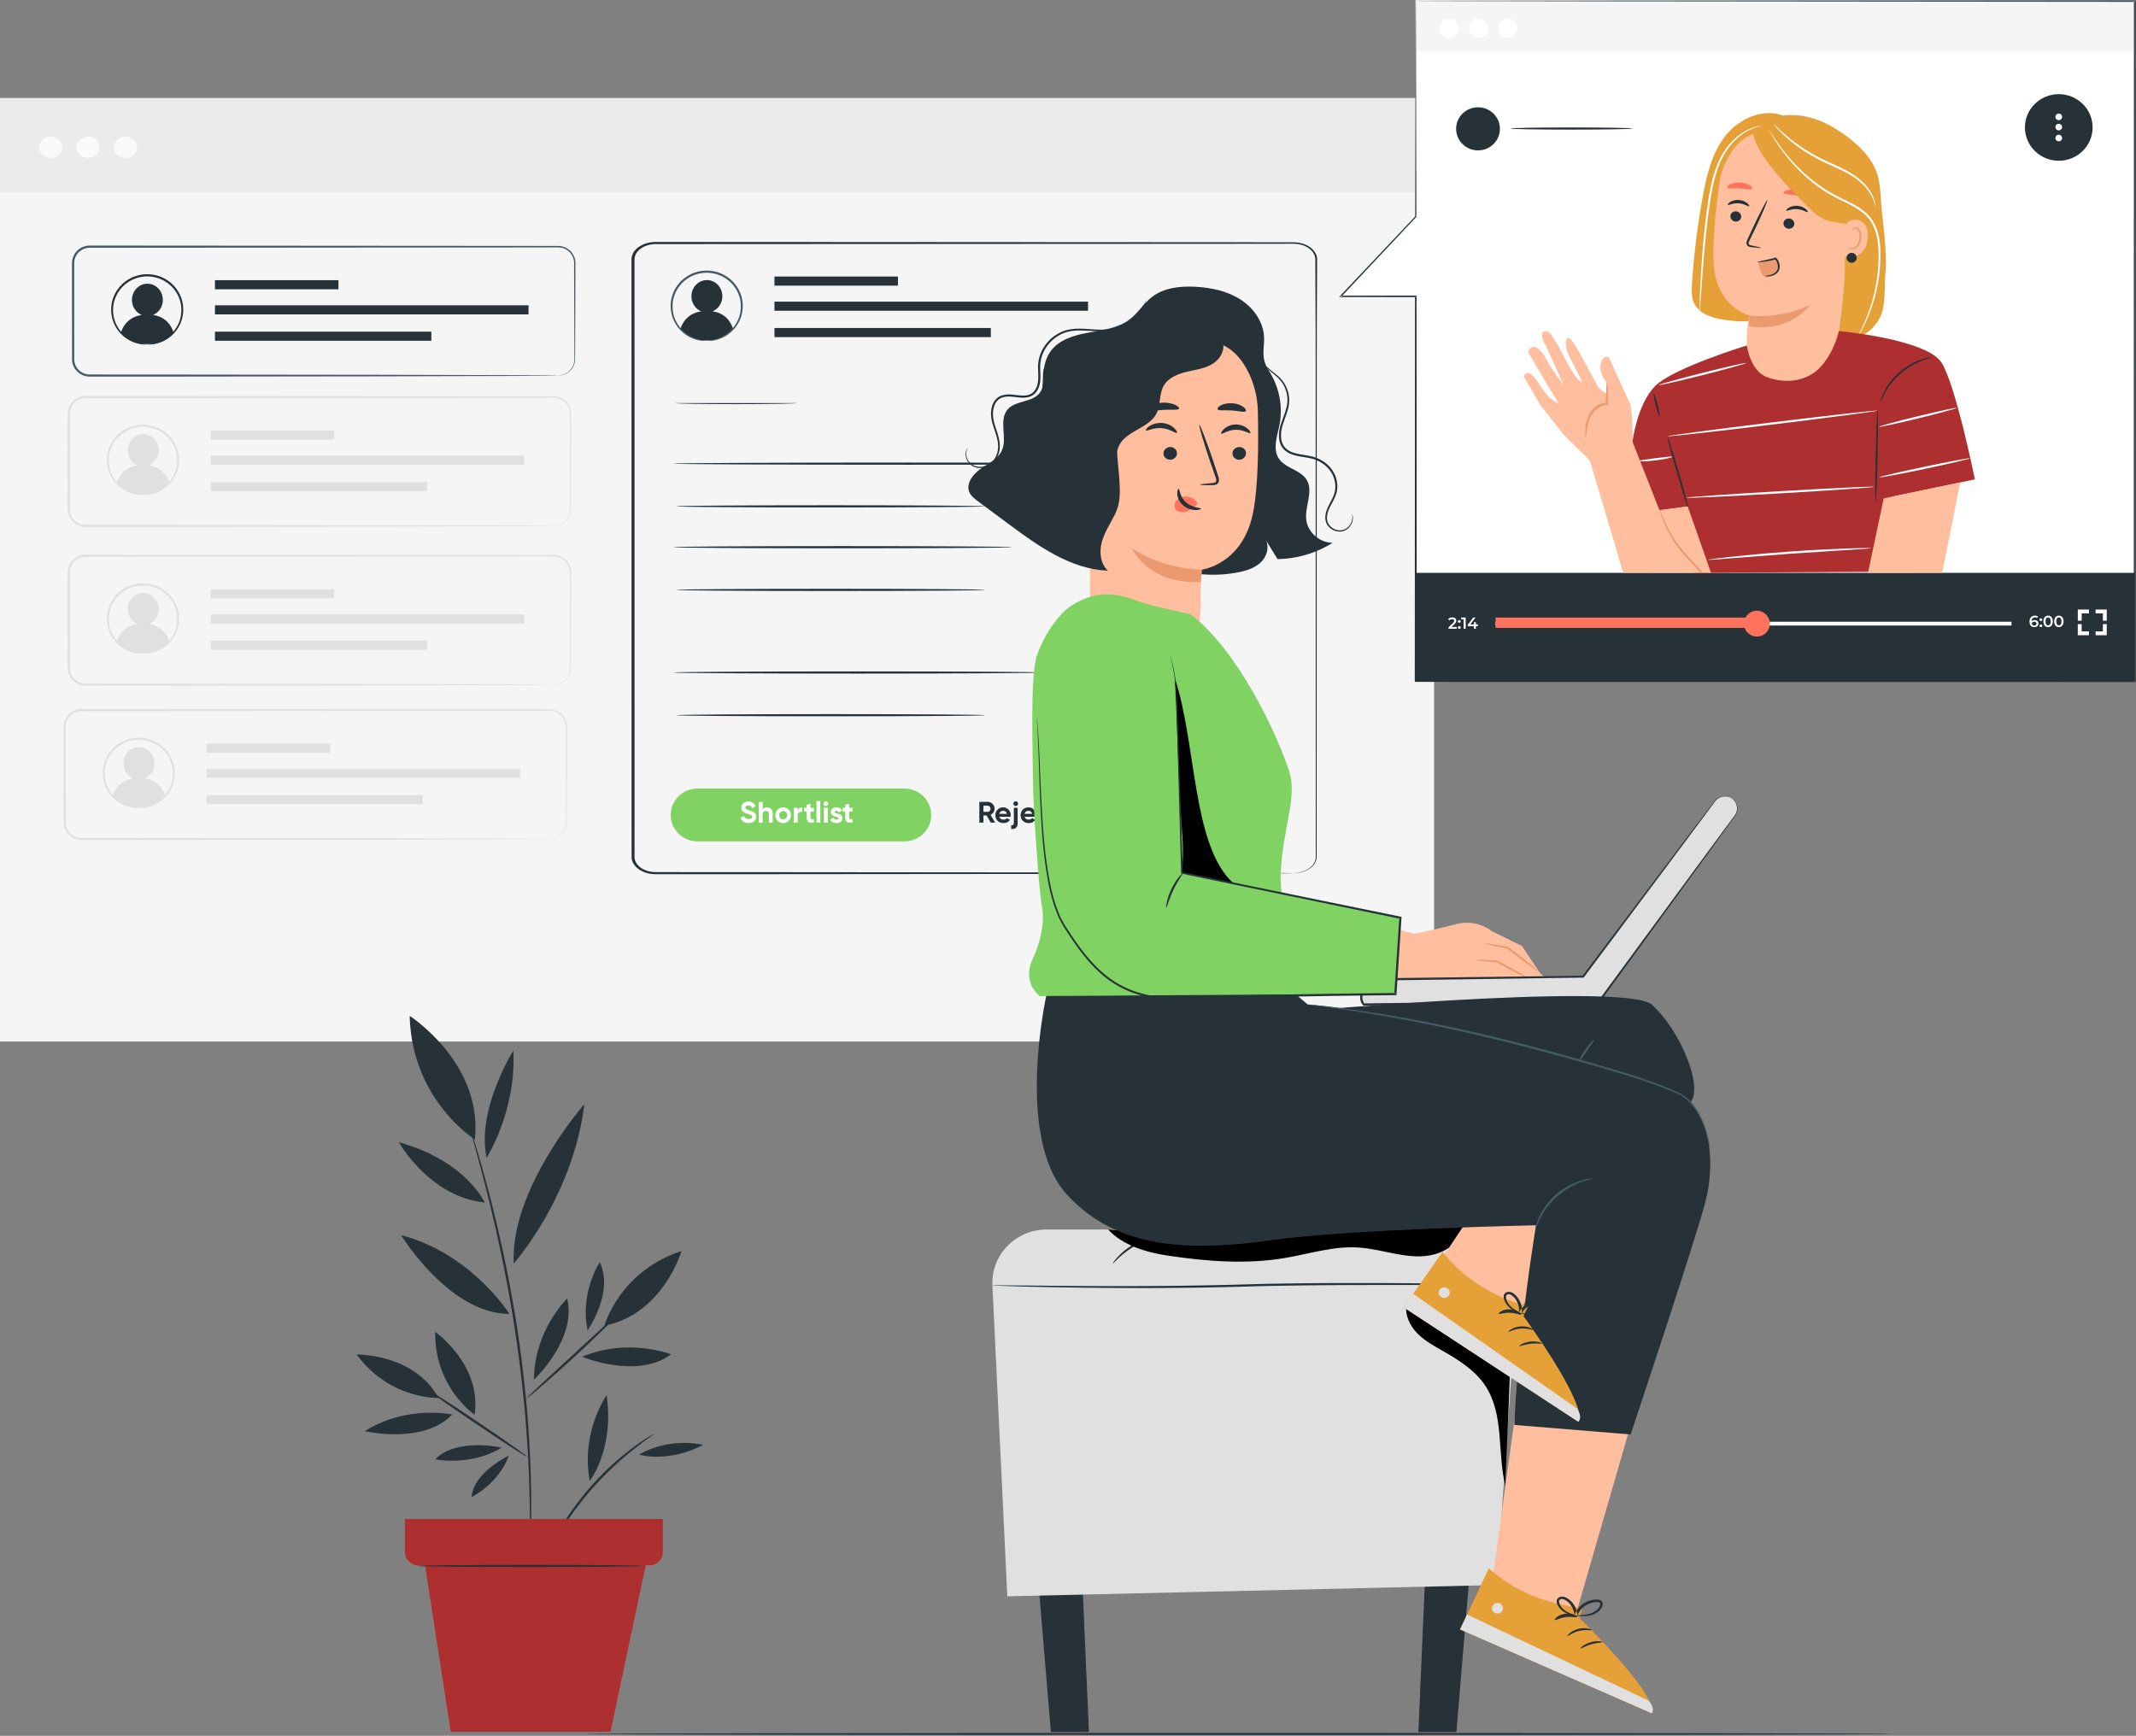 <svg width="566" height="460" viewBox="0 0 566 460" xmlns="http://www.w3.org/2000/svg" xmlns:xlink="http://www.w3.org/1999/xlink">
    <rect x="0" y="0" width="566" height="460" fill="#808080" stroke="none"/>
    <defs>
        <path id="a" d="M0 459h566V0H0z"/>
        <path id="c" d="M0 459h566V0H0z"/>
        <path id="e" d="M0 459h566V0H0z"/>
    </defs>
    <g fill="none" fill-rule="evenodd">
        <path fill="#F5F5F5" d="M0 276h380V26H0z"/>
        <path fill="#EBEBEB" d="M0 51h380V26H0z"/>
        <g>
            <path d="M16.482 39.041c0 1.553-1.377 2.813-3.075 2.813-1.699 0-3.076-1.26-3.076-2.813 0-1.553 1.377-2.813 3.076-2.813 1.698 0 3.075 1.26 3.075 2.813M26.407 39.041c0 1.553-1.377 2.813-3.075 2.813-1.699 0-3.076-1.26-3.076-2.813 0-1.553 1.377-2.813 3.076-2.813 1.698 0 3.075 1.26 3.075 2.813M36.332 39.041c0 1.553-1.377 2.813-3.075 2.813-1.698 0-3.076-1.26-3.076-2.813 0-1.553 1.378-2.813 3.076-2.813 1.698 0 3.075 1.26 3.075 2.813" fill="#FAFAFA"/>
            <path d="M38.33 206.283c1.515-.625 2.591-2.161 2.6-3.971.01-2.372-1.814-4.303-4.075-4.313-2.258-.01-4.098 1.904-4.109 4.275-.007 1.827 1.077 3.382 2.607 4.009-3.443.51-4.912 2.754-5.54 4.683a9.32 9.32 0 0 0 5.676 3.011l2.522.011a9.316 9.316 0 0 0 5.765-3.034c-.618-1.937-2.06-4.168-5.446-4.671" fill="#E0E0E0"/>
            <path d="M36.788 214.077c-.004-.07.83-.027 2.245-.396a9.288 9.288 0 0 0 4.987-3.345c.766-1.018 1.414-2.298 1.671-3.77.247-1.463.195-3.11-.416-4.674a8.32 8.32 0 0 0-1.235-2.245 8.432 8.432 0 0 0-1.92-1.873c-1.478-1.09-3.375-1.703-5.33-1.722-1.956.018-3.854.63-5.332 1.721a8.46 8.46 0 0 0-1.921 1.874 8.32 8.32 0 0 0-1.235 2.245c-.611 1.564-.664 3.213-.417 4.675.258 1.472.906 2.752 1.671 3.77a9.292 9.292 0 0 0 4.988 3.344c1.415.369 2.249.327 2.244.395 0 .02-.204.03-.596.03-.392.006-.974-.044-1.703-.207-1.438-.306-3.58-1.198-5.262-3.315-.822-1.048-1.526-2.382-1.819-3.93-.283-1.536-.246-3.277.386-4.943a8.75 8.75 0 0 1 1.294-2.391 8.924 8.924 0 0 1 2.03-2.002c1.567-1.164 3.59-1.825 5.671-1.842 2.082.017 4.104.678 5.67 1.843a8.92 8.92 0 0 1 2.03 2 8.75 8.75 0 0 1 1.293 2.392c.633 1.666.67 3.406.386 4.943-.292 1.548-.997 2.88-1.818 3.93-1.682 2.117-3.824 3.009-5.262 3.315-.729.163-1.312.213-1.703.206-.392 0-.597-.009-.597-.028" fill="#E0E0E0"/>
            <path d="M145.655 222.334c0-.024.29-.001.835-.11a4.423 4.423 0 0 0 2.146-1.112c.789-.713 1.467-1.97 1.356-3.544l-.027-5.42-.05-14.864-.011-4.494a4.199 4.199 0 0 0-2.105-3.853c-1.387-.864-3.197-.486-4.945-.567l-5.425.01-115.847.085c-1.326-.005-2.622.652-3.377 1.717a3.956 3.956 0 0 0-.717 1.779c-.08.619-.031 1.346-.045 2.022v8.188c0 5.416.003 10.752.005 15.995.042 1.232.699 2.408 1.708 3.115.498.36 1.08.603 1.686.705.592.104 1.26.057 1.914.069 2.618 0 5.21.002 7.777.003l15.055.01 52.08.062 35.113.092 9.546.053 2.482.029c.56.01.846.03.846.03s-.286.02-.846.03l-2.482.028-9.546.053c-8.308.023-20.298.054-35.112.092-14.83.018-32.482.04-52.081.062a499787.324 499787.324 0 0 1-22.832.014c-.65-.014-1.305.043-2.013-.076a4.605 4.605 0 0 1-1.921-.801c-1.149-.803-1.898-2.142-1.948-3.545l-.014-16.02c-.002-2.71-.002-5.44-.002-8.188.016-.696-.04-1.351.051-2.102a4.508 4.508 0 0 1 .82-2.032c.858-1.215 2.342-1.967 3.853-1.96 45.23.031 86.182.061 115.847.083l5.425.01 2.61.006a4.734 4.734 0 0 1 2.524.633c1.52.86 2.374 2.58 2.267 4.169l-.013 4.494-.049 14.863-.027 5.421c.098 1.605-.627 2.918-1.45 3.629-.822.74-1.669.992-2.214 1.085-.557.09-.847.052-.847.052" fill="#E0E0E0"/>
            <mask id="b" fill="#fff">
                <use xlink:href="#a"/>
            </mask>
            <path fill="#E0E0E0" mask="url(#b)" d="M54.74 199.47h32.724v-2.413H54.741zM54.742 213.116h57.334v-2.414H54.742zM54.742 206.127h83.088v-2.414H54.742zM39.427 165.388c1.514-.625 2.59-2.16 2.6-3.97.009-2.373-1.815-4.303-4.075-4.313-2.258-.01-4.1 1.904-4.11 4.275-.007 1.826 1.078 3.382 2.609 4.008-3.444.51-4.914 2.754-5.542 4.684a9.32 9.32 0 0 0 5.677 3.01l2.521.012a9.316 9.316 0 0 0 5.765-3.035c-.618-1.937-2.06-4.167-5.445-4.67"/>
            <path d="M37.885 173.182c-.005-.069.829-.027 2.244-.395a9.288 9.288 0 0 0 4.988-3.345c.765-1.019 1.413-2.298 1.67-3.77.247-1.463.195-3.11-.416-4.674a8.32 8.32 0 0 0-1.235-2.245 8.432 8.432 0 0 0-1.92-1.873c-1.478-1.09-3.375-1.704-5.33-1.723-1.956.018-3.854.631-5.332 1.722a8.46 8.46 0 0 0-1.92 1.874 8.32 8.32 0 0 0-1.236 2.245c-.61 1.564-.664 3.212-.416 4.674.257 1.473.906 2.752 1.67 3.77a9.292 9.292 0 0 0 4.988 3.345c1.416.368 2.25.326 2.245.395 0 .02-.205.029-.597.029-.391.006-.974-.043-1.703-.206-1.438-.307-3.58-1.199-5.262-3.315-.821-1.049-1.526-2.383-1.818-3.93-.284-1.537-.247-3.278.386-4.944a8.75 8.75 0 0 1 1.294-2.39 8.924 8.924 0 0 1 2.03-2.002c1.566-1.165 3.59-1.826 5.67-1.842 2.082.016 4.104.677 5.67 1.843a8.92 8.92 0 0 1 2.03 2 8.75 8.75 0 0 1 1.294 2.391c.632 1.666.67 3.406.386 4.944-.293 1.547-.997 2.88-1.818 3.93-1.682 2.116-3.825 3.008-5.263 3.315-.729.163-1.311.212-1.703.206-.391 0-.596-.009-.596-.029" fill="#E0E0E0" mask="url(#b)"/>
            <path d="M146.752 181.44c-.001-.024.29-.002.835-.11a4.423 4.423 0 0 0 2.145-1.113c.79-.713 1.467-1.97 1.356-3.543l-.026-5.421-.05-14.863-.012-4.494a4.199 4.199 0 0 0-2.105-3.854c-1.387-.863-3.196-.486-4.945-.567l-5.425.01-115.847.086c-1.325-.006-2.621.652-3.376 1.717a3.961 3.961 0 0 0-.717 1.778c-.08.62-.032 1.346-.045 2.023l-.001 8.188.005 15.995c.042 1.232.7 2.407 1.708 3.114.499.36 1.08.604 1.687.706.592.104 1.259.056 1.914.068l7.776.004 15.055.01 52.081.062 35.112.091c4.133.024 7.346.041 9.547.055l2.482.027c.56.01.846.03.846.03s-.287.02-.846.03l-2.482.029-9.547.053-35.112.092-52.08.062a499787.324 499787.324 0 0 1-22.832.013c-.65-.013-1.305.043-2.013-.075a4.605 4.605 0 0 1-1.922-.802c-1.149-.802-1.898-2.142-1.947-3.544l-.015-16.02-.001-8.188c.016-.696-.04-1.352.05-2.102a4.508 4.508 0 0 1 .82-2.033c.858-1.214 2.342-1.967 3.853-1.96l115.847.084 5.425.01c.881.002 1.752.003 2.61.006a4.734 4.734 0 0 1 2.524.633c1.52.859 2.374 2.58 2.267 4.169-.004 1.546-.007 3.045-.012 4.494l-.05 14.863-.026 5.42c.097 1.606-.627 2.92-1.45 3.63-.822.739-1.67.991-2.215 1.084-.557.091-.846.052-.846.052" fill="#E0E0E0" mask="url(#b)"/>
            <path fill="#E0E0E0" mask="url(#b)" d="M55.838 158.576H88.56v-2.414H55.838zM55.838 172.222h57.334v-2.414H55.838zM55.838 165.233h83.088v-2.415H55.838zM39.427 123.324c1.514-.626 2.59-2.161 2.6-3.971.009-2.372-1.815-4.303-4.075-4.313-2.258-.01-4.1 1.904-4.11 4.275-.007 1.827 1.078 3.382 2.609 4.009-3.444.51-4.914 2.754-5.542 4.683a9.32 9.32 0 0 0 5.677 3.011l2.521.011a9.316 9.316 0 0 0 5.765-3.034c-.618-1.937-2.06-4.168-5.445-4.671"/>
            <path d="M37.885 131.118c-.005-.07.829-.027 2.244-.396a9.288 9.288 0 0 0 4.988-3.345c.765-1.018 1.413-2.298 1.67-3.77.247-1.462.195-3.11-.416-4.674a8.32 8.32 0 0 0-1.235-2.245 8.432 8.432 0 0 0-1.92-1.873c-1.478-1.09-3.375-1.703-5.33-1.722-1.956.018-3.854.63-5.332 1.721a8.46 8.46 0 0 0-1.92 1.874 8.32 8.32 0 0 0-1.236 2.245c-.61 1.564-.664 3.213-.416 4.675.257 1.472.906 2.752 1.67 3.77a9.292 9.292 0 0 0 4.988 3.344c1.416.369 2.25.327 2.245.396 0 .02-.205.028-.597.028-.391.007-.974-.043-1.703-.206-1.438-.306-3.58-1.198-5.262-3.315-.821-1.048-1.526-2.382-1.818-3.93-.284-1.536-.247-3.277.386-4.943a8.75 8.75 0 0 1 1.294-2.391 8.924 8.924 0 0 1 2.03-2.002c1.566-1.164 3.59-1.825 5.67-1.842 2.082.017 4.104.678 5.67 1.843a8.92 8.92 0 0 1 2.03 2 8.75 8.75 0 0 1 1.294 2.392c.632 1.666.67 3.406.386 4.943-.293 1.548-.997 2.88-1.818 3.93-1.682 2.117-3.825 3.009-5.263 3.315-.729.163-1.311.213-1.703.206-.391 0-.596-.009-.596-.028" fill="#E0E0E0" mask="url(#b)"/>
            <path d="M146.752 139.375c-.001-.024.29-.001.835-.11a4.428 4.428 0 0 0 2.145-1.111c.79-.714 1.467-1.97 1.356-3.545l-.026-5.42-.05-14.864-.012-4.494a4.199 4.199 0 0 0-2.105-3.853c-1.387-.864-3.196-.486-4.945-.567l-5.425.01-115.847.085c-1.325-.005-2.621.652-3.376 1.717a3.961 3.961 0 0 0-.717 1.779c-.08.619-.032 1.346-.045 2.022l-.001 8.189.005 15.994c.042 1.232.7 2.408 1.708 3.115.499.36 1.08.603 1.687.705.592.104 1.259.057 1.914.069 2.618 0 5.21.002 7.776.003l15.055.01 52.081.062 35.112.092c4.133.023 7.346.04 9.547.054l2.482.028c.56.01.846.03.846.03s-.287.02-.846.03l-2.482.028-9.547.054-35.112.091c-14.83.018-32.481.04-52.08.062a496551.924 496551.924 0 0 1-22.832.014c-.65-.014-1.305.043-2.013-.076a4.605 4.605 0 0 1-1.922-.801c-1.149-.803-1.898-2.142-1.947-3.545l-.015-16.02-.001-8.188c.016-.696-.04-1.351.05-2.102a4.508 4.508 0 0 1 .82-2.032c.858-1.214 2.342-1.967 3.853-1.96 45.231.033 86.183.061 115.847.084l5.425.01 2.61.005a4.734 4.734 0 0 1 2.524.633c1.52.86 2.374 2.58 2.267 4.17-.004 1.545-.007 3.044-.012 4.493l-.05 14.863-.026 5.421c.097 1.605-.627 2.92-1.45 3.629-.822.74-1.67.992-2.215 1.085-.557.09-.846.052-.846.052" fill="#E0E0E0" mask="url(#b)"/>
            <path fill="#E0E0E0" mask="url(#b)" d="M55.838 116.512H88.56v-2.414H55.838zM55.838 130.158h57.334v-2.415H55.838zM55.838 123.168h83.088v-2.414H55.838z"/>
            <path d="M40.552 83.473c1.514-.625 2.59-2.16 2.6-3.97.009-2.373-1.815-4.303-4.075-4.313-2.258-.01-4.099 1.904-4.11 4.275-.007 1.826 1.078 3.381 2.609 4.008-3.444.51-4.913 2.754-5.542 4.684a9.32 9.32 0 0 0 5.677 3.01l2.521.012a9.316 9.316 0 0 0 5.765-3.035c-.617-1.937-2.06-4.167-5.445-4.671" fill="#263238" mask="url(#b)"/>
            <path d="M39.01 91.267c-.005-.069.829-.027 2.244-.395a9.288 9.288 0 0 0 4.988-3.345c.765-1.019 1.413-2.298 1.67-3.77.247-1.463.195-3.11-.416-4.674a8.32 8.32 0 0 0-1.235-2.245 8.432 8.432 0 0 0-1.92-1.873c-1.478-1.09-3.375-1.704-5.33-1.723-1.955.018-3.854.631-5.332 1.722a8.46 8.46 0 0 0-1.92 1.874 8.32 8.32 0 0 0-1.236 2.245c-.61 1.564-.664 3.212-.416 4.674.258 1.473.906 2.752 1.67 3.77a9.292 9.292 0 0 0 4.988 3.345c1.416.368 2.25.326 2.245.395 0 .02-.205.029-.596.029-.392.006-.975-.043-1.704-.206-1.438-.307-3.58-1.199-5.262-3.315-.821-1.049-1.526-2.383-1.818-3.93-.284-1.537-.247-3.278.386-4.944a8.75 8.75 0 0 1 1.294-2.39 8.924 8.924 0 0 1 2.03-2.002c1.567-1.165 3.59-1.826 5.671-1.842 2.081.016 4.103.677 5.67 1.843a8.92 8.92 0 0 1 2.029 2 8.75 8.75 0 0 1 1.294 2.391c.632 1.666.67 3.406.386 4.944-.293 1.547-.997 2.88-1.818 3.93-1.682 2.116-3.825 3.008-5.262 3.315-.73.163-1.312.212-1.704.206-.391 0-.596-.01-.596-.029" fill="#263238" mask="url(#b)"/>
            <path d="M147.877 99.524c-.001-.023.29-.001.835-.11a4.428 4.428 0 0 0 2.145-1.11c.79-.715 1.468-1.971 1.356-3.545l-.026-5.421-.05-14.863-.012-4.495a4.199 4.199 0 0 0-2.105-3.853c-1.387-.863-3.196-.486-4.944-.567l-5.426.01-115.847.086c-1.325-.006-2.621.652-3.376 1.716a3.961 3.961 0 0 0-.717 1.78c-.08.618-.031 1.345-.045 2.022l-.001 8.188c.001 5.415.003 10.752.006 15.994.041 1.232.698 2.408 1.707 3.115.499.36 1.08.604 1.687.706.592.104 1.259.056 1.914.068l7.776.004 15.055.01 52.081.061c14.815.04 26.805.07 35.113.092 4.132.024 7.345.041 9.546.055l2.482.027c.56.01.846.03.846.03s-.287.02-.846.03l-2.482.029-9.546.053-35.113.092-52.08.062a499807.39 499807.39 0 0 1-22.832.013c-.65-.013-1.305.043-2.013-.075a4.605 4.605 0 0 1-1.922-.802c-1.148-.802-1.898-2.142-1.947-3.544l-.015-16.02-.001-8.188c.016-.696-.04-1.352.05-2.102a4.508 4.508 0 0 1 .82-2.033c.858-1.214 2.342-1.967 3.853-1.96l115.847.084 5.426.01 2.61.005a4.734 4.734 0 0 1 2.523.634c1.52.859 2.374 2.58 2.267 4.168-.004 1.547-.007 3.046-.012 4.495l-.05 14.863-.026 5.42c.097 1.606-.627 2.92-1.45 3.63-.822.739-1.67.991-2.215 1.084-.557.09-.846.052-.846.052" fill="#455A64" mask="url(#b)"/>
            <path fill="#263238" mask="url(#b)" d="M56.963 76.661h32.723v-2.414H56.963zM56.963 90.307h57.334v-2.414H56.963zM56.963 83.318h83.088v-2.415H56.963z"/>
        </g>
        <g fill="#263238" fill-rule="nonzero">
            <path d="m262.526 218-1.107-1.908h-.825V218h-1.084v-5.497h2.2c.507 0 .94.178 1.295.534.356.356.534.785.534 1.288 0 .34-.097.655-.29.946-.194.29-.45.51-.77.656l1.217 2.073h-1.17zm-1.932-4.484v1.625h1.115a.69.69 0 0 0 .526-.239.823.823 0 0 0 .22-.577.81.81 0 0 0-.22-.574.695.695 0 0 0-.526-.235h-1.115zM264.817 216.453c.136.492.505.738 1.107.738.388 0 .68-.13.88-.393l.816.472c-.387.56-.958.84-1.712.84-.649 0-1.17-.196-1.562-.589-.393-.393-.59-.887-.59-1.484 0-.592.194-1.085.582-1.48.387-.396.885-.593 1.492-.593.576 0 1.05.198 1.425.596.375.398.562.89.562 1.477 0 .13-.013.27-.04.416h-2.96zm-.016-.785h2.003c-.058-.267-.177-.466-.358-.597a1.024 1.024 0 0 0-.616-.197c-.272 0-.497.07-.675.209a.995.995 0 0 0-.354.585zM269.157 213.602a.605.605 0 0 1-.443-.184.609.609 0 0 1 0-.876.599.599 0 0 1 .443-.188.59.59 0 0 1 .436.188.609.609 0 0 1 0 .876.596.596 0 0 1-.436.184zm-.51 4.477v-4.006h1.013v4.006c0 .575-.14.996-.42 1.26-.28.264-.71.378-1.292.342v-.974c.24.015.418-.026.53-.126.113-.1.169-.267.169-.502zM271.511 216.453c.136.492.505.738 1.107.738.388 0 .68-.13.88-.393l.817.472c-.388.56-.958.84-1.712.84-.65 0-1.17-.196-1.563-.589-.393-.393-.59-.887-.59-1.484 0-.592.195-1.085.582-1.48.387-.396.885-.593 1.492-.593.576 0 1.051.198 1.425.596.375.398.562.89.562 1.477 0 .13-.013.27-.04.416h-2.96zm-.016-.785h2.003c-.058-.267-.177-.466-.357-.597a1.024 1.024 0 0 0-.617-.197c-.272 0-.497.07-.675.209a.995.995 0 0 0-.354.585zM277.092 218.11c-.591 0-1.085-.199-1.48-.597-.395-.398-.593-.89-.593-1.476 0-.587.198-1.079.593-1.477.395-.398.889-.596 1.48-.596.383 0 .73.091 1.045.274.314.184.552.43.714.739l-.871.51a.889.889 0 0 0-.358-.385 1.038 1.038 0 0 0-.538-.141c-.303 0-.554.1-.753.302-.2.202-.299.46-.299.774 0 .309.1.564.299.765.199.202.45.303.753.303.205 0 .387-.046.546-.138a.866.866 0 0 0 .358-.38l.88.502a2.013 2.013 0 0 1-1.775 1.02zM281.684 215.047h-.887v1.634c0 .136.034.235.102.298a.469.469 0 0 0 .298.106c.131.008.293.007.487-.004V218c-.696.079-1.187.013-1.472-.196-.286-.21-.428-.584-.428-1.123v-1.634h-.684v-.974h.684v-.793l1.013-.306v1.1h.887v.973z"/>
        </g>
        <g>
            <path d="M188.807 82.508c1.515-.626 2.591-2.16 2.6-3.97.01-2.373-1.815-4.304-4.075-4.314-2.258-.01-4.099 1.904-4.109 4.276-.008 1.826 1.077 3.381 2.608 4.008-3.444.51-4.913 2.754-5.542 4.683a9.32 9.32 0 0 0 5.677 3.011l2.522.011a9.316 9.316 0 0 0 5.765-3.034c-.618-1.937-2.06-4.167-5.446-4.671" fill="#263238"/>
            <path d="M187.265 90.302c-.004-.069.83-.027 2.245-.395a9.288 9.288 0 0 0 4.987-3.346c.765-1.018 1.413-2.298 1.671-3.77.246-1.462.195-3.11-.416-4.673a8.32 8.32 0 0 0-1.236-2.245 8.432 8.432 0 0 0-1.92-1.873c-1.477-1.09-3.374-1.704-5.33-1.723-1.955.018-3.853.631-5.332 1.722a8.46 8.46 0 0 0-1.92 1.874 8.32 8.32 0 0 0-1.235 2.245c-.611 1.564-.664 3.212-.417 4.674.258 1.472.906 2.752 1.671 3.77a9.292 9.292 0 0 0 4.988 3.345c1.415.368 2.249.326 2.244.395 0 .02-.205.029-.596.029-.392.006-.974-.044-1.704-.206-1.437-.307-3.58-1.2-5.262-3.316-.821-1.048-1.525-2.382-1.818-3.93-.283-1.536-.246-3.277.386-4.943a8.75 8.75 0 0 1 1.294-2.391 8.924 8.924 0 0 1 2.03-2.001c1.567-1.165 3.59-1.826 5.671-1.842 2.082.016 4.104.677 5.67 1.843a8.92 8.92 0 0 1 2.03 2 8.75 8.75 0 0 1 1.293 2.391c.633 1.666.67 3.406.386 4.944-.292 1.547-.997 2.88-1.818 3.93-1.682 2.116-3.824 3.008-5.262 3.315-.73.162-1.312.212-1.704.206-.391 0-.596-.01-.596-.03" fill="#455A64"/>
            <path d="M342.749 231.394c-.003-.023.395 0 1.137-.11.73-.11 1.85-.378 2.922-1.112 1.074-.713 1.998-1.97 1.846-3.543-.01-1.573-.022-136.22-.036-138.256l-.067-14.863a4590.24 4590.24 0 0 1-.016-4.495c.125-1.508-.96-3.06-2.868-3.853-1.889-.863-4.353-.486-6.734-.567l-7.388.01-157.775.085c-1.807-.005-3.571.652-4.599 1.717a3.454 3.454 0 0 0-.976 1.78c-.11.618-.043 1.345-.062 2.022l-.001 8.188c.002 5.415.004 143.587.007 148.83.057 1.232.951 2.407 2.327 3.115.679.36 1.47.603 2.297.705.805.104 1.713.056 2.607.068l10.59.004 20.503.01 70.932.062 47.819.091c5.629.024 10.004.041 13.002.055l3.38.027a34.1 34.1 0 0 1 1.153.03s-.39.02-1.153.03l-3.38.029-13.002.053-47.82.092-70.931.062a925113.607 925113.607 0 0 1-31.093.013c-.887-.013-1.778.043-2.743-.075a7.629 7.629 0 0 1-2.616-.802c-1.565-.802-2.586-2.141-2.653-3.544-.007-5.251-.014-143.431-.02-148.855-.002-2.711-.002-5.44-.002-8.188.022-.697-.055-1.352.069-2.102a3.955 3.955 0 0 1 1.116-2.033c1.17-1.214 3.19-1.967 5.249-1.96l157.775.084 7.388.01 3.555.005c1.194-.026 2.426.193 3.437.634 2.07.859 3.233 2.58 3.087 4.168l-.016 4.495c-.026 5.789-.05 10.778-.067 14.863-.014 2.037-.026 136.683-.037 138.256.132 1.605-.854 2.918-1.974 3.628-1.12.74-2.274.992-3.016 1.085-.758.091-1.153.052-1.153.052" fill="#263238"/>
            <mask id="d" fill="#fff">
                <use xlink:href="#c"/>
            </mask>
            <path fill="#263238" mask="url(#d)" d="M205.218 75.696h32.724v-2.414h-32.724zM205.218 89.342h57.334v-2.415h-57.334zM205.218 82.352h83.09v-2.414h-83.09zM211.234 106.811c0 .16-7.239.288-16.167.288-8.93 0-16.168-.129-16.168-.288"/>
            <path d="M239.652 222.965h-54.826c-3.926 0-7.11-3.132-7.11-6.995 0-3.865 3.184-6.996 7.11-6.996h54.826c3.927 0 7.11 3.131 7.11 6.996 0 3.863-3.183 6.995-7.11 6.995" fill="#80D363" mask="url(#d)"/>
        </g>
        <g fill="#FFF" fill-rule="nonzero">
            <path d="M198.387 218.11c-.544 0-1.002-.122-1.374-.365a1.953 1.953 0 0 1-.785-.994l.926-.542c.215.56.637.84 1.265.84.303 0 .526-.054.667-.164a.507.507 0 0 0 .212-.416.505.505 0 0 0-.259-.452c-.173-.107-.482-.224-.927-.35a5.758 5.758 0 0 1-.624-.22 2.692 2.692 0 0 1-.51-.294c-.17-.123-.3-.279-.389-.467a1.53 1.53 0 0 1-.134-.66c0-.497.177-.894.53-1.19.354-.295.78-.443 1.277-.443.445 0 .836.109 1.174.326.337.217.6.52.789.907l-.911.526c-.22-.471-.57-.707-1.052-.707-.225 0-.402.051-.53.153a.484.484 0 0 0-.193.397.5.5 0 0 0 .216.42c.144.107.42.224.829.35.167.052.294.092.38.121.087.029.205.074.354.134.15.06.264.116.345.169.082.052.175.123.28.212.104.089.184.18.239.274a1.543 1.543 0 0 1 .2.778c0 .508-.185.91-.554 1.21-.369.298-.85.447-1.44.447zM203.266 213.964c.43 0 .784.143 1.064.431.28.288.42.686.42 1.194V218h-1.013v-2.285c0-.262-.07-.462-.212-.601-.141-.139-.33-.208-.565-.208-.262 0-.472.081-.629.243-.157.163-.235.406-.235.73V218h-1.013v-5.497h1.013v2.01c.246-.366.636-.55 1.17-.55zM209 217.513a2.022 2.022 0 0 1-1.476.597c-.581 0-1.072-.2-1.472-.6-.401-.401-.601-.892-.601-1.473 0-.581.2-1.072.6-1.473.401-.4.892-.6 1.473-.6.581 0 1.073.2 1.476.6.403.4.605.892.605 1.473 0 .58-.202 1.073-.605 1.476zm-2.238-.699c.204.204.458.306.762.306s.558-.102.762-.306c.204-.204.306-.463.306-.777s-.102-.574-.306-.778a1.034 1.034 0 0 0-.762-.306c-.304 0-.556.102-.758.306a1.06 1.06 0 0 0-.302.778c0 .314.1.573.298.777zM211.374 214.749c.094-.251.25-.44.467-.566.217-.125.46-.188.726-.188v1.13a1.193 1.193 0 0 0-.828.19c-.244.162-.365.431-.365.808V218h-1.013v-3.927h1.013v.676zM215.662 215.047h-.887v1.634c0 .136.034.235.102.298a.469.469 0 0 0 .299.106c.13.008.293.007.486-.004V218c-.696.079-1.187.013-1.472-.196-.285-.21-.428-.584-.428-1.123v-1.634h-.683v-.974h.683v-.793l1.013-.306v1.1h.887v.973zM216.355 218v-5.733h1.013V218zM218.839 213.602a.596.596 0 0 1-.436-.184.609.609 0 0 1 0-.876.59.59 0 0 1 .436-.188c.172 0 .32.062.443.188a.609.609 0 0 1 0 .876.605.605 0 0 1-.443.184zm-.503 4.398v-3.927h1.013V218h-1.013zM221.19 215.189c0 .104.069.19.207.255.139.065.308.123.507.173.199.05.398.112.597.188.199.076.367.203.506.38.139.179.208.401.208.668 0 .404-.15.714-.451.931-.301.217-.677.326-1.127.326-.806 0-1.356-.312-1.65-.935l.88-.494c.115.34.372.51.77.51.361 0 .542-.112.542-.338 0-.104-.07-.19-.208-.255a2.97 2.97 0 0 0-.507-.176 5.296 5.296 0 0 1-.597-.197 1.225 1.225 0 0 1-.506-.373.98.98 0 0 1-.208-.64c0-.387.142-.692.428-.915.285-.222.64-.333 1.064-.333.319 0 .61.071.871.215.262.144.469.35.62.617l-.863.471a.646.646 0 0 0-.628-.4c-.131 0-.24.028-.326.086a.27.27 0 0 0-.13.236zM225.88 215.047h-.888v1.634c0 .136.034.235.102.298a.469.469 0 0 0 .298.106c.131.008.294.007.487-.004V218c-.696.079-1.187.013-1.472-.196-.286-.21-.428-.584-.428-1.123v-1.634h-.683v-.974h.683v-.793l1.013-.306v1.1h.887v.973z"/>
        </g>
        <g>
            <path d="M268.23 145.007c0 .16-20.123.288-44.942.288-24.828 0-44.948-.129-44.948-.288 0-.16 20.12-.288 44.948-.288 24.819 0 44.942.128 44.942.288M303.04 122.868c0 .159-27.916.287-62.346.287-34.442 0-62.353-.128-62.353-.287 0-.16 27.91-.288 62.353-.288 34.43 0 62.347.128 62.347.288M276.251 178.216c0 .159-21.92.287-48.953.287-27.043 0-48.957-.128-48.957-.287 0-.16 21.914-.288 48.957-.288 27.033 0 48.953.128 48.953.288M261.085 189.532c0 .16-18.344.288-40.967.288-22.63 0-40.97-.129-40.97-.288 0-.16 18.34-.288 40.97-.288 22.623 0 40.967.129 40.967.288M261.085 134.184c0 .16-18.344.288-40.967.288-22.63 0-40.97-.129-40.97-.288 0-.16 18.34-.288 40.97-.288 22.623 0 40.967.129 40.967.288M261.085 156.323c0 .16-18.344.288-40.967.288-22.63 0-40.97-.128-40.97-.288 0-.16 18.34-.288 40.97-.288 22.623 0 40.967.129 40.967.288M141.473 365.64c.076-13.126 8.804-21.516 8.804-21.516 2.663 10.797-8.804 21.517-8.804 21.517M154.256 359.55c12.265-5.166 23.566-.64 23.566-.64-8.998 6.707-23.566.64-23.566.64M155.71 352.553c-2.13-10.144 3.206-18.021 3.206-18.021 3.858 7.908-3.205 18.021-3.205 18.021M106.283 327.313c18.684 4.894 28.706 20.876 28.706 20.876-15.97.011-28.706-20.876-28.706-20.876M136.125 334.846c-.971-19.814 18.712-42.241 18.712-42.241-2.972 24.603-18.712 42.241-18.712 42.241M136.028 278.414c.836 16.07-7.077 28.382-7.077 28.382-2.78-12.745 7.077-28.382 7.077-28.382M128.439 318.671c-14.724-1.554-22.735-15.968-22.735-15.968 17.807 4.91 22.735 15.968 22.735 15.968M96.679 379.25c11.252-7.053 23.151-4.386 23.151-4.386-7.777 8.052-23.151 4.387-23.151 4.387M134.835 385.754c-2.791 7.573-9.894 10.966-9.894 10.966.629-6.685 9.894-10.966 9.894-10.966M132.942 383.621c-8.375 5.072-17.61 3.092-17.61 3.092 5.67-5.813 17.61-3.092 17.61-3.092" fill="#263238"/>
            <path d="M140.47 410.294c-.011 0-.021-.1-.03-.294l-.017-.865c-.003-.815-.005-1.923-.007-3.32.013-1.442.013-3.205-.03-5.252-.034-2.048-.039-4.378-.15-6.953-.126-5.152-.498-11.278-1.033-18.068a375.99 375.99 0 0 0-2.59-22.01c-2.327-15.562-5.506-29.47-8.061-39.463-1.288-4.994-2.374-9.028-3.166-11.803l-.879-3.206-.214-.838c-.044-.19-.06-.289-.05-.292.01-.003.05.09.116.273l.275.82 1 3.173c.868 2.755 2.023 6.773 3.37 11.76 2.674 9.973 5.932 23.89 8.264 39.482a348.368 348.368 0 0 1 2.542 22.056c.502 6.805.826 12.944.894 18.104.081 2.58.053 4.914.052 6.964a125.92 125.92 0 0 1-.084 5.256c-.048 1.398-.087 2.506-.117 3.32-.019.346-.033.63-.047.863-.013.195-.027.293-.038.293" fill="#263238"/>
            <path d="M113.445 368.352c.104-.149 6.055 3.69 13.292 8.57 7.239 4.882 13.022 8.959 12.92 9.107-.104.148-6.055-3.689-13.293-8.571-7.238-4.88-13.022-8.958-12.919-9.106M139.656 370.463c-.03-.033.297-.382.914-.984l2.65-2.512 8.85-8.167c3.396-3.132 6.467-5.964 8.85-8.164 1.05-.967 1.943-1.792 2.683-2.475.639-.579 1.008-.885 1.04-.854.033.033-.274.398-.858 1.032-.58.639-1.451 1.531-2.537 2.626-2.18 2.183-5.261 5.125-8.727 8.31a401.209 401.209 0 0 1-8.985 8.032 130.747 130.747 0 0 1-2.793 2.359c-.67.546-1.056.83-1.087.797" fill="#263238"/>
            <path d="M94.54 358.961s15.217-.285 21.654 11.5c0 0-12.98.42-21.654-11.5M115.323 352.952s12.39 8.695 10.418 21.932c0 0-10.676-7.275-10.418-21.932M180.585 331.526s-4.889 16.76-20.424 19.77c0 0 3.97-14.356 20.424-19.77M108.564 269.223s19.414 12.458 17.265 32.725c0 0-16.715-10.407-17.265-32.725M173.179 380.048c.024.038-.426.391-1.26.995a99.798 99.798 0 0 0-3.484 2.62 87.005 87.005 0 0 0-10.513 9.717 86.239 86.239 0 0 0-8.695 11.327 97.595 97.595 0 0 0-2.273 3.687c-.522.881-.83 1.36-.871 1.34-.04-.021.19-.538.643-1.46.446-.925 1.16-2.23 2.102-3.807 1.88-3.158 4.805-7.352 8.603-11.522 3.805-4.16 7.729-7.47 10.72-9.647 1.492-1.091 2.735-1.93 3.622-2.464.882-.542 1.38-.823 1.406-.786M156.285 392.492c-2.477-12.898 4.457-22.776 4.457-22.776 2.088 14.203-4.457 22.776-4.457 22.776M169.349 385.485c8.37-4.831 16.946-2.583 16.946-2.583-9.374 4.89-16.946 2.583-16.946 2.583" fill="#263238"/>
            <path fill="#AE2F2F" d="m112.163 411.853 7.284 47.096h42.317l9.822-46.415z"/>
            <path d="M107.307 402.527v8.813c0 1.916 1.579 3.469 3.526 3.469h61.28c1.947 0 3.526-1.553 3.526-3.47v-8.812h-68.332z" fill="#AE2F2F"/>
            <path d="M170.349 414.976c0 .16-13.402.288-29.93.288-16.533 0-29.932-.129-29.932-.288 0-.16 13.399-.288 29.932-.288 16.528 0 29.93.128 29.93.288M288.542 459H278.47l-3.735-44.614h11.862zM375.84 459h10.074l3.735-44.614h-11.862z" fill="#263238"/>
            <path d="m396.57 420.034-129.652 2.995-3.947-82.392c-.386-8.068 6.158-14.817 14.366-14.817h110.466c8.335 0 14.925 6.95 14.347 15.13l-5.58 79.084z" fill="#E0E0E0"/>
            <path d="M403.218 340.354c0 .01-.123.02-.362.03-.272.01-.621.019-1.062.032l-4.088.06-15.03.053c-12.69.021-30.223-.118-49.574.322-19.362.634-36.91.526-49.597.337-6.346-.1-11.48-.222-15.027-.326l-4.084-.138-1.061-.05c-.24-.015-.361-.027-.361-.037 0-.01.122-.018.362-.023a321.9 321.9 0 0 0 1.063-.006l4.086.03 15.026.141c12.69.086 30.22.129 49.578-.503 19.366-.442 36.901-.237 49.591-.154 6.316.055 11.44.1 15.028.13l4.086.048 1.064.026c.24.008.362.018.362.028M310.265 327.108c.036.193-4.063.262-8.418 2.486-4.388 2.165-6.849 5.39-6.986 5.248-.052-.038.48-.886 1.606-2.05 1.12-1.162 2.888-2.59 5.113-3.712 2.23-1.115 4.442-1.685 6.056-1.895 1.619-.215 2.629-.14 2.629-.077" fill="#263238"/>
            <path d="M293.64 325.82c3.837 4.219 10.113 6.068 15.801 6.92 10.248 1.532 20.735 2.356 30.952.644 6.547-1.097 13.03-3.234 19.656-2.786 6.781.458 13.594 3.604 20.133 1.78 3.506-.979 6.567-3.41 8.277-6.577.546-1.008.886-2.422 0-3.161-.447-.374-1.427.924-2.014.88-30.716-2.308-62.075 4.417-92.806 2.3M372.728 345.62c-.546 2.802.836 5.69 2.854 7.738 2.017 2.05 4.615 3.43 7.123 4.862 4.165 2.378 8.321 5.102 10.928 9.086 4.952 7.57 3.12 17.5 5.216 26.261 0 0 1.746-37.803 1.385-36.851" fill="#000"/>
            <path d="M333.612 95.05c4.575 4.493 6.68 11.287 5.431 17.526-.607 3.03-1.882 6.423-.14 8.992 1.725 2.543 5.666 2.932 7.3 5.532 1.924 3.062-.467 7.01-.075 10.59.368 3.36 3.587 6.178 7.022 6.144a28.591 28.591 0 0 1-14.63 4.33l-3.306-5.37c1.27 1.894.55 4.594-1.09 6.187-1.641 1.594-3.962 2.297-6.226 2.726-10.816 2.046-22.537-1.249-30.622-8.609" fill="#263238"/>
            <path d="M271.93 115.308c1.059-2.255 2.626-4.276 3.438-6.629 1.748-5.054-.121-11.188 2.993-15.56 2.218-3.11 6.29-4.289 10.088-4.975 3.798-.686 7.846-1.172 10.896-3.503 2.237-1.71 3.699-4.251 5.93-5.968 3.18-2.446 7.496-2.9 11.526-2.679 4.14.227 8.342 1.108 11.824 3.32 3.482 2.213 6.15 5.919 6.33 9.993.089 1.986-.4 4.002 0 5.951.44 2.144 1.897 3.94 2.68 5.986 1.66 4.324-.159 9.675-4.128 12.145l-32.501 32.586c-6.19 1.517-20.23-2.81-24.295-7.647-4.065-4.836-7.456-17.323-4.781-23.02" fill="#263238"/>
            <path d="M333.306 108.748c-.189-8.274-5.33-18.622-13.725-18.085l-26.366 5.45c-2.551.164-4.55 2.22-4.603 4.734l.245 62.034-.182.031s5.186 17.712 22.666 13.103c3.467-.914 5.187-4.53 6.03-8.287l.175.03.074-1.297c.759-4.345.472-8.497.472-8.497.265-4.997.35-7.047.35-7 0 0 10.79-1.324 13.576-14.993 1.386-6.798 1.498-18.03 1.288-27.223" fill="#FFBE9D"/>
            <path d="M311.883 120.121c-.004.934-.812 1.699-1.802 1.712-.989.012-1.788-.732-1.783-1.665.005-.933.812-1.7 1.8-1.713.991-.012 1.79.733 1.785 1.666M330.166 120.121c-.004.934-.812 1.699-1.802 1.712-.989.012-1.788-.732-1.783-1.665.005-.932.812-1.7 1.8-1.713.991-.012 1.79.733 1.785 1.666M331.314 114.75c-.231.297-1.762-.922-3.868-.866-2.104.022-3.6 1.3-3.84 1.01-.118-.128.11-.661.76-1.238.64-.574 1.75-1.145 3.061-1.17 1.312-.023 2.436.504 3.092 1.054.67.553.91 1.076.795 1.21M311.843 114.706c-.279.267-1.767-1.084-4.005-1.248-2.234-.199-3.965.89-4.187.582-.109-.137.188-.633.946-1.127.744-.494 1.983-.934 3.377-.822 1.393.115 2.527.746 3.161 1.352.646.609.843 1.144.708 1.263M318.034 128.443c-.005-.108 1.203-.264 3.157-.431.495-.03.965-.109 1.062-.435.13-.347-.054-.877-.27-1.45l-1.305-3.75c-1.807-5.337-3.094-9.718-2.876-9.787.22-.07 1.862 4.2 3.67 9.536.433 1.315.848 2.57 1.242 3.77.164.557.46 1.196.178 1.912-.148.358-.52.606-.84.676-.32.083-.597.077-.841.082-1.96.026-3.174-.014-3.177-.123" fill="#263238"/>
            <path d="M318.442 150.964s-9.431.222-18.524-5.661c0 0 4.154 9.631 18.202 8.902l.322-3.241z" fill="#EB996E"/>
            <path d="M317.03 132.987c-.658-.931-1.852-1.475-3.065-1.395-.842.055-1.704.418-2.24 1.07-.537.65-.682 1.599-.247 2.256.492.742 1.573.951 2.505.731.931-.221 1.748-.786 2.526-1.35.214-.157.434-.32.573-.54.14-.22.18-.513.027-.707" fill="#FF725E"/>
            <path d="M312.3 129.53c.316-.005.235 2.056 1.967 3.59 1.73 1.54 3.972 1.396 3.976 1.685.024.13-.514.381-1.457.369-.926-.006-2.263-.352-3.324-1.29-1.057-.94-1.477-2.156-1.515-3.005-.043-.865.21-1.366.354-1.348M312.427 108.273c-.212.509-2.129.187-4.403.365-2.279.134-4.132.713-4.413.238-.125-.227.213-.7.973-1.17.752-.47 1.938-.898 3.304-.993 1.365-.092 2.6.17 3.412.534.818.362 1.22.784 1.127 1.026M330.102 108.962c-.406.415-1.907-.092-3.732-.186-1.822-.15-3.386.155-3.724-.31-.147-.226.115-.647.807-1.03.683-.379 1.811-.667 3.066-.584 1.253.084 2.324.518 2.942.986.628.468.821.92.641 1.124" fill="#263238"/>
            <path d="M287.37 97.425c1.512-1.79 3.93-2.52 6.221-3.098a130.6 130.6 0 0 1 30.258-3.96c1.008 2.173-.479 4.801-2.543 6.059-2.064 1.257-4.559 1.56-6.917 2.13-2.358.57-4.827 1.581-6.018 3.662-1.268 2.213-.763 5.067-1.916 7.34-1.985 3.911-7.936 4.558-9.897 8.479-1.483 2.966-.056 6.472.011 9.778.076 3.745-1.778 7.481-4.825 9.726-2.405 1.772-5.5 2.563-8.483 2.274l2.143-35.398c.148-2.458.368-5.098 1.967-6.992" fill="#263238"/>
            <path d="M259.831 124.253c2.08-1.441 4.61-2.602 5.644-4.89 1.506-3.33-.83-7.72 1.363-10.657 2.002-2.679 6.867-1.968 8.76-4.724 1.476-2.151.337-4.339 1.035-6.298.698-1.958 3.811-3.387 5.864-2.906l13.493 25.08c.579 7.957 1.603 12.276-.64 16.63-1.23 2.39-2.735 4.683-3.415 7.276-.68 2.593-.354 5.66 1.65 7.471-9.816-.376-18.332-6.44-26.175-12.258-2.768-2.053-5.536-4.105-8.302-6.158-.864-.641-1.762-1.322-2.21-2.292-1.052-2.278.854-4.833 2.933-6.274" fill="#263238"/>
            <path d="M256.445 118.61s-.223.211-.414.745c-.193.523-.283 1.413.134 2.422a3.661 3.661 0 0 0 1.09 1.431c.53.41 1.23.706 2.013.785 1.547.196 3.48-.512 4.578-2.169a6.378 6.378 0 0 0 1.043-2.837c.124-1.056-.024-2.16-.306-3.241-.525-2.16-1.684-4.34-1.425-6.764.113-1.175.546-2.418 1.522-3.16.97-.763 2.335-.82 3.666-.676 1.338.11 2.77.446 4.263.058a3.697 3.697 0 0 0 1.903-1.235c.484-.596.785-1.305.964-2.028.358-1.472.172-2.926.157-4.296a9.26 9.26 0 0 1 .697-3.918c1.016-2.434 2.982-4.349 5.226-5.32 2.258-1.006 4.713-.859 6.926-.734 2.227.141 4.38.253 6.271-.242a13.013 13.013 0 0 0 4.682-2.193 12.722 12.722 0 0 0 2.747-2.74c1.254-1.733 1.521-2.902 1.521-2.902-.065-.033-.412 1.11-1.698 2.772a12.917 12.917 0 0 1-2.76 2.617 12.849 12.849 0 0 1-4.585 2.06c-1.828.452-3.914.325-6.148.164-2.21-.142-4.753-.33-7.167.725-2.376 1.014-4.45 3.015-5.533 5.585a9.828 9.828 0 0 0-.747 4.135c.018 1.405.186 2.82-.144 4.155-.3 1.332-1.163 2.535-2.467 2.857-1.286.347-2.684.05-4.055-.068-1.351-.142-2.91-.102-4.055.803-1.144.885-1.594 2.276-1.71 3.533-.127 1.28.112 2.54.465 3.668.34 1.14.745 2.206 1.026 3.26.283 1.049.43 2.092.326 3.079a6 6 0 0 1-.94 2.663c-.999 1.55-2.764 2.225-4.212 2.077a3.667 3.667 0 0 1-1.878-.686 3.47 3.47 0 0 1-1.053-1.307c-.424-.939-.378-1.788-.227-2.3.148-.525.332-.763.304-.778M358.271 136.198c-.09-.017.417.978-.332 2.498-.369.713-1.111 1.549-2.262 1.784-1.12.238-2.588-.216-3.455-1.373-.436-.569-.64-1.316-.597-2.101.04-.785.296-1.59.662-2.38.711-1.56 1.975-3.201 2.067-5.332.127-2.061-.679-4.28-2.298-5.874a9.299 9.299 0 0 0-2.843-1.921c-1.074-.483-2.256-.699-3.405-.89-1.155-.194-2.293-.357-3.323-.737-1.024-.37-1.917-1.012-2.426-1.904-.51-.887-.656-1.937-.607-2.94.048-1.014.289-1.986.605-2.923.627-1.866 1.431-3.658 1.543-5.497a8.438 8.438 0 0 0-1.182-4.851c-.793-1.352-1.918-2.252-2.854-3.002-.95-.752-1.76-1.398-2.33-2.017-1.17-1.23-1.277-2.235-1.351-2.198-.01.002-.003.06.021.172.03.11.05.284.138.492.143.426.458 1.031 1.026 1.68.558.657 1.363 1.34 2.291 2.112.92.775 1.98 1.664 2.71 2.96a8.087 8.087 0 0 1 1.058 4.618c-.12 1.732-.911 3.469-1.57 5.37-.328.95-.593 1.98-.649 3.057-.057 1.069.087 2.222.665 3.239.575 1.022 1.608 1.756 2.713 2.155 1.11.41 2.278.572 3.426.767 1.15.192 2.265.397 3.272.848a8.736 8.736 0 0 1 2.674 1.797c1.518 1.482 2.274 3.54 2.17 5.46-.058 1.95-1.236 3.528-1.972 5.169-.371.826-.638 1.687-.67 2.552-.039.86.208 1.722.712 2.355.997 1.277 2.607 1.733 3.848 1.443 1.273-.296 2.033-1.226 2.394-1.993a3.49 3.49 0 0 0 .326-1.938c-.07-.448-.195-.657-.195-.657" fill="#263238"/>
            <path d="m408.246 258.082-4.972-7.394-7.98-3.938-.299-.215a10.846 10.846 0 0 0-9.051-1.655c-3.25.85-7.585 1.91-11.347 2.542l-8.589-2.31V261.6l43.318-2.692-1.08-.827z" fill="#FFBE9D"/>
            <path d="M407.945 257.634c.046-.057-.657-.683-1.83-1.646a198.09 198.09 0 0 0-4.65-3.677c-.596-.455-1.17-.895-1.718-1.312l-.05-.039-.06-.01a150.04 150.04 0 0 0-4.422-.76c-1.101-.168-1.763-.238-1.774-.178-.012.06.627.241 1.711.497 1.085.255 2.615.585 4.385.943l-.11-.05 1.706 1.325a193.709 193.709 0 0 0 4.748 3.557c1.232.888 2.018 1.408 2.064 1.35M404.568 259.073c.072-.128-2.718-1.784-6.23-3.7l-1.52-.82-.052-.028-.058-.003c-3.18-.172-5.537-.216-5.545-.092-.008.124 2.335.377 5.512.605l-.11-.03 1.511.832c3.513 1.915 6.42 3.365 6.492 3.236" fill="#EB996E"/>
            <path d="M458.667 211.43a3.334 3.334 0 0 0-4.27.901l-34.889 46.49-55.204.736c-2.205.13-4.88 4.514-2.904 6.636l62.34-.838 35.99-49.199a3.218 3.218 0 0 0-1.063-4.727" fill="#E0E0E0"/>
            <path d="M458.667 211.43c.004-.006.096.044.276.148a3.245 3.245 0 0 1 1.206 4.01c-.352.73-.931 1.377-1.473 2.173-.563.78-1.176 1.63-1.84 2.546l-4.563 6.297-28.324 38.898-.075.104-.13.001c-17.956.253-38.92.546-61.21.858l-1.13.016-.129.002-.09-.096c-.565-.594-.792-1.427-.761-2.189.027-.771.253-1.506.587-2.174a6.352 6.352 0 0 1 1.338-1.793c.543-.498 1.264-.966 2.091-.963l8.527-.112 16.479-.213c10.702-.131 20.797-.256 30.059-.372l-.2.101 27.439-36.387 7.726-10.164a3.364 3.364 0 0 1 3.108-1.105c.77.147 1.09.413 1.09.413-.012.03-.347-.218-1.102-.335a3.289 3.289 0 0 0-2.977 1.126l-7.608 10.237c-6.592 8.827-15.99 21.41-27.27 36.51l-.073.1-.126.001-30.05.43-16.476.228-8.524.115c-.638-.009-1.218.36-1.714.81a5.769 5.769 0 0 0-1.212 1.628c-.604 1.184-.826 2.747.081 3.719l-.22-.094 1.13-.014 61.21-.789-.205.106 28.495-38.777 4.62-6.258 1.869-2.524c.547-.781 1.152-1.45 1.487-2.124a3.17 3.17 0 0 0-.428-3.287c-.507-.624-.932-.778-.908-.808" fill="#263238"/>
            <path d="M291.438 157.589c-2.976.326-7.127 2.211-9.277 4.261-3.509 3.346-6.057 7.926-7.427 11.971-1.843 5.44-1.016 26.9-1.016 33.117 0 6.217 1.606 29.57 2.4 33.456.795 3.885-.512 9.662-2.343 13.42-3.283 6.742 1.836 10.197 1.836 10.197l67.742-.5-.272-2.486c-.465-4.331 1.174-8.744-.503-12.774-1.754-4.222-3.722-10.892-3.116-18.677.865-11.102 4.237-18.682 2.167-25.123-3.16-9.827-13.591-32.173-26.196-41.718 0 0-9.939-2.094-12.186-2.869-5.116-1.763-7.821-2.713-11.809-2.275" fill="#80D363"/>
            <path d="m371.083 243.197-57.875-11.888-1.492-49.435s-2.024-20.138-12.284-22.01l-24.698 30.252c1.38 15.248.123 44.096 7.244 55.222 7.12 11.127 14.048 20.042 31.583 19.25 17.536-.79 56.188-1.155 56.188-1.155l1.334-20.236z" fill="#80D363"/>
            <path d="M313.323 231.5c.137.11-1.25 1.89-2.417 4.375-1.187 2.477-1.682 4.668-1.855 4.633-.147-.014.1-2.319 1.324-4.877 1.206-2.565 2.842-4.232 2.948-4.13" fill="#263238"/>
            <path d="M311.318 179.761c5.78 17.476 4.525 44.42 15.549 54.353l-13.658-2.805s.46-5.186.114-9.493c-1.107-13.816-1.242-27.867-2.005-42.055" fill="#000"/>
            <path d="M310.034 173.526s.484 1.339 1.015 3.967c.262 1.312.523 2.949.704 4.891.19 1.945.218 4.191.315 6.706l1.375 42.212-.187-.22c16.589 3.394 36.367 7.437 57.886 11.837l.245.051-.017.245-1.329 20.237-.018.266-.271.003-7.037.08c-10.059.122-19.879.272-29.36.474-4.741.1-9.398.22-13.956.366-4.54.115-9.048.538-13.41-.137-2.184-.267-4.28-.878-6.295-1.594-1.975-.817-3.872-1.768-5.554-2.987-3.408-2.383-6.053-5.46-8.349-8.533a104.674 104.674 0 0 1-3.197-4.674l-.75-1.16c-.235-.396-.444-.809-.664-1.21-.219-.403-.435-.804-.65-1.203l-.498-1.253c-1.31-3.325-2.07-6.675-2.585-9.88-1.082-6.417-1.41-12.292-1.695-17.435-.26-5.149-.377-9.586-.506-13.209a405.058 405.058 0 0 0-.349-8.343l-.136-2.166c-.028-.49-.027-.74-.027-.74s.04.247.087.734l.194 2.166c.139 1.905.307 4.716.46 8.34.163 3.624.313 8.06.605 13.2.315 5.136.672 11.003 1.775 17.385.526 3.188 1.296 6.513 2.597 9.783l.494 1.232.639 1.173c.217.392.42.792.652 1.183l.752 1.154a104.116 104.116 0 0 0 3.195 4.642c2.287 3.044 4.908 6.073 8.255 8.402 1.652 1.192 3.512 2.118 5.449 2.915 1.974.697 4.031 1.294 6.179 1.552 4.282.658 8.749.235 13.313.113 4.561-.153 9.22-.278 13.962-.38 9.484-.21 19.305-.365 29.366-.488l7.038-.077-.289.269c.46-6.945.91-13.76 1.34-20.237l.228.296-57.864-11.939-.182-.037-.005-.183-1.173-42.217c-.076-2.518-.085-4.761-.253-6.696a49.539 49.539 0 0 0-1.461-8.618 1.532 1.532 0 0 1-.053-.258" fill="#263238"/>
            <path fill="#FFBE9D" d="m402.93 364.53-8.592 62.285 22.479 3.626 15.99-55.266z"/>
            <path d="M334.772 268.829s95.88-8.97 102.989-2.56c7.108 6.412 13.032 20.399 10.662 25.061-2.37 4.663-7.7 20.398-7.7 20.398l-44.161-9.907-61.79-32.992z" fill="#263238"/>
            <path fill="#FFBE9D" d="m396.562 311.728-17.791 26.706 20.938 13.346 22.711-34.249z"/>
            <path d="M277.234 263.939s-8.293 37.299 5.33 52.452c13.626 15.153 33.765 15.153 54.497 12.239 20.732-2.914 69.951-3.927 69.951-3.927s-2.196 13.24-3.802 28.31c-1.61 15.108-1.938 24.595-1.938 24.595l30.812 2.528s17.165-51.41 19.807-61.589c2.639-10.165 1.749-23.856-7.383-28.93-7.736-4.3-68.766-20.95-97.981-23.424l-3.174-2.682-66.12.428z" fill="#263238"/>
            <path d="M422.085 312.323c.017.105-1.193.271-3.021.916-.916.313-1.967.791-3.08 1.408-1.101.64-2.258 1.434-3.36 2.4a21.3 21.3 0 0 0-2.772 3.04c-.739 1.028-1.33 2.007-1.741 2.872-.84 1.721-1.13 2.888-1.235 2.861-.04-.01.006-.305.125-.838.106-.535.353-1.29.733-2.191.372-.907.94-1.935 1.676-3.01a19.684 19.684 0 0 1 2.821-3.163 20.002 20.002 0 0 1 3.487-2.435c1.162-.609 2.26-1.06 3.215-1.33.951-.28 1.74-.444 2.291-.493.551-.061.855-.077.86-.037M418.424 281.279c-.14-.072.506-1.528 1.623-3.137 1.113-1.614 2.253-2.738 2.372-2.636.127.105-.794 1.375-1.888 2.96-1.098 1.582-1.961 2.89-2.107 2.813" fill="#455A64"/>
            <path d="M453.187 304.238c-.01.002-.04-.097-.09-.29l-.209-.863a42.454 42.454 0 0 0-.927-3.275c-.463-1.4-1.123-3.098-2.19-4.9-1.07-1.77-2.595-3.752-4.97-4.921-4.873-2.179-10.937-4.253-17.757-6.21a729.796 729.796 0 0 0-22.26-6.193c-15.868-4.145-30.431-7.113-41.04-8.843a430.428 430.428 0 0 0-12.592-1.893l-3.433-.458c-.364-.056-.658-.099-.892-.134-.2-.033-.302-.056-.301-.066 0-.01.105-.007.308.007l.899.076c.831.086 1.985.203 3.447.352 2.99.34 7.312.882 12.63 1.713 10.638 1.63 25.239 4.538 41.123 8.688a645.762 645.762 0 0 1 22.267 6.244c6.826 1.989 12.883 4.102 17.788 6.353 2.474 1.252 4.004 3.308 5.066 5.123 1.059 1.85 1.691 3.574 2.124 4.994a33.35 33.35 0 0 1 .826 3.319c.062.357.111.645.152.875.03.197.042.3.031.302" fill="#455A64"/>
            <path d="m418.563 428.825.75-2.7c-9.543-.983-18.055-4.464-24.81-10.52l-7.616 16.199 50.793 22.22c1.918-4.778-19.117-25.2-19.117-25.2" fill="#E6A038"/>
            <path d="m386.887 431.804 1.86-3.957 48.103 22.831s1.813 1.932.83 3.346l-50.793-22.22z" fill="#E0E0E0"/>
            <path d="M417.885 428.511c-.122.235-1.413-.2-2.997.03-1.591.19-2.71.945-2.894.75-.207-.145.84-1.404 2.763-1.65 1.922-.263 3.285.676 3.128.87" fill="#263238"/>
            <path d="M398.12 426.776c-.35.7-1.225.995-1.955.66-.73-.334-1.04-1.171-.69-1.872.35-.7 1.225-.995 1.955-.661.73.334 1.038 1.173.69 1.873" fill="#E0E0E0"/>
            <path d="M417.58 428.18c-.015.042-.424-.016-1.152-.208-.704-.208-1.837-.501-2.85-1.495a4.179 4.179 0 0 1-.666-.862c-.192-.318-.387-.68-.426-1.15-.066-.474.284-1.057.797-1.234.496-.215 1.089-.134 1.539.069 1.752.824 3.098 2.702 3.141 4.876l-.75-.106c.122-.371.29-.755.503-1.12 1.145-2.03 3.465-3.122 5.506-3.064.255.005.552.018.853.164.303.144.524.45.576.74.108.577-.107 1.062-.366 1.443-.52.756-1.256 1.232-1.946 1.538-1.421.62-2.688.5-3.487.511-.82-.023-1.268-.053-1.273-.103-.003-.052.45-.12 1.264-.183.802-.096 2.018-.073 3.258-.695.614-.304 1.237-.754 1.645-1.394.203-.3.315-.682.245-.976-.063-.28-.303-.373-.773-.366-1.811-.012-3.824.96-4.83 2.742a5.294 5.294 0 0 0-.443.982.386.386 0 0 1-.75-.107c-.01-1.868-1.216-3.567-2.661-4.28-.688-.363-1.492-.051-1.431.537.054.605.474 1.26.863 1.701.839.921 1.887 1.293 2.556 1.573.688.268 1.073.417 1.057.466M421.782 431.98c-.042.167-1.561-.227-3.36.231-1.806.423-2.962 1.472-3.079 1.343-.132-.075.945-1.427 2.938-1.902 1.987-.498 3.582.2 3.501.328M424.615 435.151c-.015.17-1.39.128-2.976.601-1.59.453-2.723 1.226-2.828 1.09-.108-.104.94-1.147 2.662-1.642 1.716-.508 3.176-.194 3.142-.049" fill="#263238"/>
            <path d="m403.692 348.771 1.2-2.537c-9.237-2.55-17.033-7.391-22.655-14.48l-10.279 14.707 46.265 30.316c2.709-4.392-14.531-28.006-14.531-28.006" fill="#E6A038"/>
            <path d="m371.958 346.461 2.51-3.593 43.51 30.474s1.457 2.204.245 3.436l-46.265-30.317z" fill="#E0E0E0"/>
            <path d="M403.077 348.35c-.16.211-1.358-.432-2.96-.467-1.6-.075-2.833.481-2.98.26-.18-.178 1.068-1.245 3.007-1.17 1.937.06 3.122 1.211 2.933 1.377" fill="#263238"/>
            <path d="M383.89 343.365c-.464.632-1.377.778-2.04.328-.662-.45-.823-1.328-.36-1.96.465-.633 1.378-.779 2.04-.328.663.45.824 1.328.36 1.96" fill="#E0E0E0"/>
            <path d="M402.833 347.972c-.022.04-.414-.085-1.1-.395-.659-.322-1.725-.798-2.554-1.946a4.135 4.135 0 0 1-.508-.959c-.135-.346-.264-.735-.224-1.204.016-.479.461-.996.997-1.085.525-.13 1.096.047 1.505.322 1.586 1.102 2.593 3.177 2.262 5.328l-.72-.23c.183-.345.415-.696.686-1.021 1.477-1.811 3.95-2.503 5.952-2.108.252.048.542.11.813.304.275.192.439.53.441.824.008.587-.287 1.03-.607 1.362-.643.66-1.45 1.007-2.182 1.193-1.506.378-2.735.048-3.525-.072-.803-.16-1.24-.263-1.236-.313.004-.052.463-.043 1.277.029.806.038 2.001.262 3.33-.145.657-.2 1.348-.538 1.86-1.103.25-.262.427-.62.41-.92-.015-.286-.237-.42-.7-.49-1.784-.311-3.935.313-5.232 1.903a5.391 5.391 0 0 0-.603.894.388.388 0 0 1-.514.16.372.372 0 0 1-.206-.389c.308-1.843-.59-3.717-1.893-4.66-.615-.47-1.461-.297-1.502.292-.05.605.252 1.32.56 1.82.669 1.047 1.639 1.587 2.25 1.973.633.38.987.59.963.636M406.325 352.415c-.07.157-1.5-.483-3.352-.33-1.853.12-3.17.96-3.265.816-.117-.098 1.176-1.251 3.223-1.39 2.043-.161 3.497.79 3.394.904M408.575 356.01c-.043.165-1.393-.104-3.036.1-1.647.182-2.894.757-2.976.606-.089-.12 1.124-.976 2.906-1.179 1.78-.216 3.163.335 3.106.473" fill="#263238"/>
            <path d="M375.084.051v57.173L355.19 78.33h19.893v101.92H565.64V.05H375.084z" fill="#FFF"/>
            <mask id="f" fill="#fff">
                <use xlink:href="#e"/>
            </mask>
            <path fill="#F5F5F5" mask="url(#f)" d="M375.15 13.744h190.556V.248H375.15z"/>
            <path fill="#263238" mask="url(#f)" d="M375.207 151.809v28.638H565.706v-28.638z"/>
            <path d="M402.103 7.483c0 1.394-1.147 2.523-2.564 2.523-1.415 0-2.563-1.13-2.563-2.523 0-1.394 1.148-2.522 2.563-2.522 1.417 0 2.564 1.128 2.564 2.522M386.565 7.483c0 1.394-1.148 2.523-2.564 2.523-1.415 0-2.564-1.13-2.564-2.523 0-1.394 1.149-2.522 2.564-2.522 1.416 0 2.564 1.128 2.564 2.522M394.334 7.483c0 1.394-1.147 2.523-2.564 2.523-1.415 0-2.563-1.13-2.563-2.523 0-1.394 1.148-2.522 2.563-2.522 1.417 0 2.564 1.128 2.564 2.522" fill="#FFF" mask="url(#f)"/>
            <path d="M545.536 42.599c-4.954 0-8.97-3.951-8.97-8.825 0-4.873 4.016-8.824 8.97-8.824 4.953 0 8.969 3.951 8.969 8.824 0 4.874-4.016 8.825-8.97 8.825" fill="#263238" mask="url(#f)"/>
            <path d="M544.652 30.973c0-.48.396-.87.884-.87.487 0 .883.39.883.87s-.396.87-.883.87a.877.877 0 0 1-.884-.87M544.652 33.68c0-.481.396-.87.884-.87.487 0 .883.389.883.87 0 .48-.396.87-.883.87a.877.877 0 0 1-.884-.87M544.652 36.576c0-.48.396-.87.884-.87.487 0 .883.39.883.87s-.396.87-.883.87a.877.877 0 0 1-.884-.87" fill="#FFF" mask="url(#f)"/>
            <path d="M397.45 34.141c0 3.154-2.6 5.711-5.805 5.711-3.205 0-5.803-2.557-5.803-5.71 0-3.154 2.598-5.711 5.803-5.711s5.804 2.557 5.804 5.71M432.586 34.063c0 .159-7.24.287-16.167.287-8.931 0-16.169-.128-16.169-.287 0-.16 7.238-.288 16.17-.288 8.927 0 16.166.128 16.166.288" fill="#263238" mask="url(#f)"/>
            <path d="M375.15.248s.288-.009.868-.015l2.597-.013L388.77.191l38.636-.064L565.706 0h.252v.248L566 180.447v.289h-14.122c-63.835-.013-124.06-.023-176.727-.033h-.109l-.075-.075h-.001l-.077-.075v-.106l.06-101.92.201.199-19.891-.017h-.425l.288-.304 19.916-21.088-.04.103.085-42.373c.017-4.843.03-8.546.037-11.047l.016-2.813c.004-.628.014-.94.014-.94s.01.33.015.968l.016 2.84.037 11.08.085 42.285v.059l-.04.043-19.87 21.13-.134-.306c6.22-.004 12.738-.01 19.891-.016h.202v.198l.06 101.919-.077-.182-.183-.074 176.726-.032h13.828l-.292.288c.015-66.036.03-127.777.04-180.2l.252.249-138.14-.127-38.693-.065L378.67.276c-1.152-.006-2.028-.012-2.624-.014-.59-.005-.896-.014-.896-.014" fill="#263238" mask="url(#f)"/>
            <path d="M508.487 92.911c.007.16-5.236.514-11.71.792-6.476.277-11.73.374-11.737.216-.007-.16 5.235-.514 11.711-.792 6.474-.278 11.73-.375 11.736-.216" fill="#FFF" mask="url(#f)"/>
            <path d="M451.25 51.84c1.027-5.54 2.378-11.232 5.848-15.71 3.469-4.478 9.605-7.42 15.027-5.616l6.685 3.811a198.124 198.124 0 0 1-9.428 45.027c-.478 1.432-1.006 2.912-2.084 3.985-2.168 2.16-5.705 1.963-8.77 1.613-3.702-.42-8.022-1.259-9.606-4.576-.763-1.599-.689-3.445-.575-5.208a198.595 198.595 0 0 1 2.904-23.325" fill="#E6A038" mask="url(#f)"/>
            <path d="m488.862 41.995-20.595-6.724c-6.667-1.182-11.738 6.638-12.656 13.242-1.018 7.338-1.968 16.335-1.488 21.899.965 11.187 9.476 13.213 9.476 13.213.005-.034-1.012 3.477-.667 8.421.535 7.62 5.527 9.583 9.619 9.866 6.451.669 13.185-1.343 13.927-7.684l5.63-48.033c.19-2.017-1.22-3.841-3.246-4.2" fill="#FFBE9D" mask="url(#f)"/>
            <path d="M458.524 57.181c-.083.747.492 1.431 1.283 1.531.79.099 1.499-.425 1.582-1.172.082-.747-.493-1.433-1.282-1.531-.793-.1-1.501.425-1.583 1.172M457.833 54.278c.165.198 1.316-.519 2.867-.404 1.551.094 2.631.961 2.814.786.089-.076-.069-.424-.538-.815-.463-.388-1.27-.792-2.236-.857-.966-.065-1.805.228-2.298.552-.504.326-.691.649-.609.738M472.59 59.075c-.083.747.492 1.432 1.284 1.531.79.099 1.498-.425 1.58-1.172.082-.747-.492-1.432-1.282-1.531-.791-.1-1.5.425-1.582 1.172M473.337 55.82c.165.198 1.317-.52 2.868-.403 1.55.093 2.631.96 2.812.785.09-.076-.066-.423-.537-.815-.462-.388-1.268-.791-2.235-.858-.966-.063-1.806.228-2.3.553-.502.326-.69.65-.608.738M466.655 65.686c.013-.087-.939-.319-2.487-.629-.393-.069-.762-.173-.809-.443-.073-.289.124-.697.35-1.137l1.392-2.882c1.94-4.11 3.375-7.5 3.206-7.574-.168-.076-1.879 3.193-3.818 7.302l-1.344 2.904c-.183.432-.478.917-.32 1.515.086.3.36.53.61.617.248.094.471.114.666.14 1.567.196 2.541.273 2.554.187" fill="#263238" mask="url(#f)"/>
            <path d="M463.599 83.625s8.171 1.068 15.99-2.825c0 0-5.018 7.462-16.192 5.62l.202-2.795z" fill="#EB996E" mask="url(#f)"/>
            <path d="M472.587 51.12c.122.427 1.685.341 3.49.688 1.81.311 3.239.94 3.508.586.121-.17-.106-.58-.67-1.024-.558-.444-1.468-.893-2.551-1.09-1.085-.197-2.098-.098-2.78.12-.688.217-1.048.52-.997.72M457.745 49.726c.312.371 1.664.107 3.259.204 1.598.053 2.926.444 3.264.104.148-.166-.038-.529-.603-.899-.557-.368-1.509-.706-2.606-.758-1.097-.052-2.07.195-2.65.51-.59.316-.802.659-.664.84" fill="#FF725E" mask="url(#f)"/>
            <path d="M489.079 58.175c.157.3.034 1.069 0 0m-22.895-20.18c.814 1.425 2.012 2.593 3.194 3.74l5.667 5.498c1.345 1.304 2.693 2.611 4.191 3.742 1.331 1.003 2.77 1.857 4.205 2.71 1.493.886 2.26 3.18 3.754 4.066.338.202 1.432.078 1.788.333-.07 2.476-.108 10.36-.135 13.499-.043 4.95-1.842 18.135-1.842 18.135l4.284-.002c3.354-.506 6.898-4.305 7.6-7.573.658-3.06.5-7.308.704-9.812.527-6.43-.753-12.94-1.179-19.376-.172-2.597-.353-5.238-1.283-7.676-1.317-3.45-4.03-6.209-6.952-8.517-3.355-2.65-7.154-4.878-11.35-5.814-4.196-.937-8.834-.468-12.405 1.895-.554.367-1.114.828-1.26 1.467-.54 1.547.206 2.26 1.02 3.686" fill="#E6A038" mask="url(#f)"/>
            <path d="M488.334 61.156c.29-2.345 3.008-3.735 4.996-2.411 1.092.726 1.868 2.089 1.585 4.58-.758 6.643-7.382 4.525-7.372 4.332.007-.118.453-3.755.791-6.501" fill="#FFBE9D" mask="url(#f)"/>
            <path d="M489.893 65.368c.033-.017.108.094.297.206a1.2 1.2 0 0 0 .878.115c.743-.18 1.47-1.227 1.64-2.42a3.785 3.785 0 0 0-.14-1.694c-.15-.508-.432-.884-.784-.987a.607.607 0 0 0-.73.242c-.112.176-.084.313-.122.32-.02.014-.132-.128-.046-.396a.746.746 0 0 1 .314-.387.9.9 0 0 1 .67-.096c.516.092.93.615 1.11 1.165.208.555.293 1.22.196 1.897-.195 1.333-1.035 2.509-2.043 2.678-.488.07-.868-.114-1.055-.294-.19-.187-.21-.339-.185-.349" fill="#EB996E" mask="url(#f)"/>
            <path d="M491.979 68.416a1.325 1.325 0 0 1-1.424 1.216 1.318 1.318 0 0 1-1.236-1.4 1.327 1.327 0 0 1 1.424-1.217 1.32 1.32 0 0 1 1.236 1.401" fill="#263238" mask="url(#f)"/>
            <path d="M470.679 68.774c.545.815.656 1.895.288 2.8a3.132 3.132 0 0 1-2.17 1.835c-.385.089-.804.1-1.163-.063-.634-.287-.908-1.012-1.121-1.666l-.53-1.632c-.06-.183-.117-.392-.022-.559.105-.179.34-.231.546-.265l4.066-.67" fill="#EB996E" mask="url(#f)"/>
            <path d="M467.735 73.16c.001.04.699.17 1.833-.097.554-.147 1.24-.481 1.683-1.162.225-.325.347-.791.332-1.2a3.523 3.523 0 0 0-.226-1.28 3.28 3.28 0 0 0-.678-1.075l-.1-.104-.136.036c-2.713.735-4.817 1.056-4.804 1.169.01.116 2.165-.018 4.927-.72l-.234-.066c.24.261.44.576.574.927.253.725.316 1.546-.033 2.085-.344.57-.91.898-1.407 1.07-1.023.33-1.743.33-1.73.418" fill="#263238" mask="url(#f)"/>
            <path d="M482.3 42.034a39.263 39.263 0 0 1 10.608 11.13l-3.648 6.09c-6.2-.574-6.937-1.195-11.304-5.563-4.368-4.367-13.053-13.062-13.536-19.17 5.868 1.623 12.918 4.028 17.88 7.513" fill="#E6A038" mask="url(#f)"/>
            <path d="M492.106 89.492c-.015-.009.088-.228.299-.637.217-.404.522-1.01.904-1.794a46.083 46.083 0 0 0 2.663-6.86 44.25 44.25 0 0 0 1.781-10.716c.069-2.043.072-4.208-.342-6.38-.407-2.16-1.296-4.359-2.987-5.992-1.682-1.644-3.807-2.69-5.834-3.687-2.047-.974-4-2.032-5.733-3.205a41.817 41.817 0 0 1-8.27-7.35c-2.075-2.37-3.483-4.497-4.414-5.98a30.079 30.079 0 0 1-1.018-1.74c-.22-.406-.328-.622-.312-.63.015-.01.155.19.405.576.245.39.612.961 1.1 1.685.981 1.444 2.427 3.527 4.524 5.846a42.723 42.723 0 0 0 8.26 7.193c1.724 1.15 3.635 2.176 5.69 3.146 2.031.993 4.21 2.05 5.979 3.776 1.786 1.726 2.713 4.048 3.122 6.267.42 2.24.403 4.432.32 6.495a43.105 43.105 0 0 1-1.91 10.803c-.95 2.986-2.018 5.298-2.838 6.844a29.196 29.196 0 0 1-.997 1.755c-.24.393-.376.594-.392.585M496.91 54.778c-.12.052-.139-2.1-2.151-4.63-.985-1.25-2.413-2.548-4.234-3.645-1.81-1.12-3.974-2.062-6.234-3.097-4.573-2.024-8.305-4.66-10.733-6.82a34.501 34.501 0 0 1-2.757-2.681c-.614-.669-.92-1.066-.896-1.087.03-.028.388.323 1.044.945a51.538 51.538 0 0 0 2.856 2.544c2.474 2.071 6.179 4.618 10.71 6.625 2.252 1.03 4.437 1.997 6.272 3.164 1.848 1.144 3.298 2.513 4.272 3.829.985 1.316 1.475 2.574 1.684 3.457.104.443.159.792.169 1.031.017.238.016.362-.002.365M450.335 82.724c-.018-.001-.026-.196-.022-.566l.04-1.615c.046-1.402.13-3.43.262-5.935.274-5.008.702-11.938 1.763-19.533.526-3.79 1.165-7.426 2.34-10.573 1.138-3.156 2.862-5.75 4.722-7.508 1.851-1.774 3.75-2.748 5.109-3.191a9.468 9.468 0 0 1 1.597-.407c.374-.057.57-.078.573-.06.011.054-.779.157-2.098.659-1.316.493-3.14 1.495-4.916 3.262-1.785 1.754-3.431 4.297-4.526 7.408-1.13 3.1-1.75 6.698-2.273 10.482-1.059 7.57-1.546 14.484-1.915 19.483l-.432 5.924-.14 1.611c-.037.368-.066.56-.084.559" fill="#FFF" mask="url(#f)"/>
            <path d="M432.636 116.705s1.217-9.582 5.912-14.372c4.695-4.79 24.338-10.79 24.338-10.79s.811 6.835 5.515 8.483c4.99 1.75 10.627 1.092 14.281-3.078 3.533-4.033 4.565-9.22 4.565-9.22s23.46 2.125 27.285 8.456c3.826 6.33 8.773 30.85 8.773 30.85l-21.934 4.58 1.405 19.886-53.9.309-1.667-17.595-15.867 2.229 1.294-19.738z" fill="#AE2F2F" mask="url(#f)"/>
            <path d="M497.017 133.01c-.035-.002-.061-.34-.079-.954a97.272 97.272 0 0 1-.025-2.594c0-2.19.035-5.214.106-8.554.07-3.341.162-6.365.254-8.555.046-1.093.093-1.98.135-2.592.043-.612.084-.95.118-.95.035 0 .061.338.078.95.018.613.026 1.499.026 2.593 0 2.191-.036 5.216-.106 8.56-.07 3.34-.162 6.366-.254 8.554-.046 1.095-.092 1.98-.135 2.592-.043.612-.083.95-.118.95M441.805 115.619c.134-.038 1.504 4.245 3.057 9.566 1.554 5.323 2.706 9.666 2.571 9.704-.134.039-1.502-4.244-3.057-9.566-1.554-5.322-2.704-9.666-2.57-9.704M512.081 94.664c.017.088-1.04.279-2.641.879-1.6.592-3.719 1.681-5.692 3.362-1.968 1.69-3.358 3.605-4.176 5.081-.825 1.477-1.164 2.481-1.25 2.452-.033-.01.026-.268.165-.728.13-.463.389-1.113.768-1.886.753-1.549 2.138-3.557 4.16-5.294 2.03-1.729 4.241-2.8 5.905-3.32.832-.262 1.521-.425 2.005-.487.483-.07.75-.093.756-.06M438.194 104.268c.135-.035.596 1.298 1.03 2.974.433 1.678.673 3.064.538 3.098-.135.034-.595-1.298-1.029-2.975-.432-1.677-.674-3.064-.539-3.097" fill="#263238" mask="url(#f)"/>
            <path d="M497.526 108.81c.02.159-12.438 1.81-27.822 3.691-15.39 1.88-27.879 3.276-27.898 3.118-.02-.158 12.436-1.81 27.825-3.69 15.384-1.88 27.875-3.277 27.895-3.119M518.484 108.092c.038.155-4.546 1.403-10.239 2.79-5.695 1.387-10.342 2.386-10.381 2.232-.038-.155 4.545-1.404 10.24-2.79 5.693-1.388 10.34-2.386 10.38-2.232M522.035 121.441c.034.156-5.332 1.416-11.983 2.814-6.655 1.4-12.075 2.406-12.109 2.251-.033-.156 5.332-1.415 11.986-2.815 6.652-1.398 12.072-2.406 12.106-2.25M462.733 96.186c.04.154-5.12 1.589-11.526 3.204-6.407 1.615-11.631 2.798-11.671 2.644-.041-.153 5.119-1.588 11.526-3.203 6.404-1.615 11.63-2.799 11.67-2.645M496.653 128.998c.01.16-11.152.94-24.927 1.743-13.78.802-24.956 1.325-24.965 1.166-.01-.159 11.15-.938 24.93-1.742 13.775-.804 24.952-1.325 24.962-1.167M434.367 122.155c-.012-.161 1.951-.433 4.369-.738 2.419-.303 4.388-.528 4.417-.369.03.154-1.906.635-4.343.94-2.436.309-4.432.323-4.443.167M495.847 145.266c.002.04-.603.103-1.698.183l-4.635.302-15.289 1-15.279 1.176-4.63.359c-1.096.076-1.703.1-1.708.06-.003-.04.596-.139 1.684-.284 1.088-.145 2.664-.33 4.615-.54 3.902-.42 9.3-.92 15.275-1.346 5.973-.425 11.39-.695 15.312-.832 1.96-.07 3.548-.11 4.646-.12 1.097-.011 1.706.002 1.707.042" fill="#FFF" mask="url(#f)"/>
            <path d="m447.209 134.214-7.495.954-7.078-17.974-11.456 4.559s6.466 21.548 8.934 30.056l23.273-.027-6.178-17.568z" fill="#FFBE9D" mask="url(#f)"/>
            <path d="M448.014 148.24c-1.468-1.586-2.812-3.123-3.858-4.655a32.838 32.838 0 0 1-2.491-4.242 38.811 38.811 0 0 1-1.329-3.044c-.288-.732-.436-1.141-.475-1.13-.028.008.057.437.288 1.192.233.755.608 1.837 1.192 3.13a29.574 29.574 0 0 0 2.429 4.35c1.04 1.57 2.402 3.148 3.868 4.73 1.46 1.59 1.804 1.698 2.823 3.237l.588-.023c-1.023-1.592-1.576-1.957-3.035-3.545" fill="#EB996E" mask="url(#f)"/>
            <path d="M432.636 117.195s.041-7.863-.66-10.08l-5.648-12.416s-1.454-.878-2.15 1.598c-.683 2.437 1.509 5.022 1.509 5.022l.172 3.25-2.286-1.83-4.4-8.11s-3.03-5.905-3.817-4.968c-.787.938-.526 2.836.781 5.384l2.966 5.78s.448 1.027-1.11-.462c-1.557-1.489-4.939-8.7-5.638-9.6-.7-.902-1.66-3.544-3.177-2.947-1.517.598.426 3.767.426 3.767l4.852 10.693s-2.813-4.05-3.321-4.733c-.51-.683-1.678-3.002-2.6-4.181-.923-1.18-1.927-1.64-2.596-1.356-1.205.511-.84 1.63-.84 1.63l5.18 8.843s2.59 3.966 2.586 4.267c-.004.3-2.258-1.31-2.258-1.31l-2.171-2.724s-2.35-4.079-3.583-3.856c-1.234.222-1.009 1.124-1.009 1.124l4.366 7.427 6.328 8.01 6.77 6.616 3.91-1.24 7.418-3.598z" fill="#FFBE9D" mask="url(#f)"/>
            <path d="M420.184 115.866c.103.006.166-.962.405-2.477.253-1.474.77-3.671 2.601-5.094.803-.633 1.752-.988 2.631-.986h.324l-.022-.345c-.1-1.524-.044-2.976-.1-3.941-.032-.982-.139-1.57-.219-1.557-.057.01-.08.572-.153 1.553-.045.996-.195 2.32-.126 4.04l.302-.345c-1.031-.032-2.144.374-3.038 1.083-1 .777-1.67 1.818-2.047 2.812-.385.996-.53 1.94-.606 2.722-.128 1.57-.028 2.532.048 2.535" fill="#EB996E" mask="url(#f)"/>
            <path d="m499.144 132.079-4.17 19.748 19.583-.018c.752-2.81 4.846-23.96 4.846-23.96l-20.259 4.23z" fill="#FFBE9D" mask="url(#f)"/>
            <path d="M386.008 166.144v.465h-2.188v-.367l1.18-1.117c.287-.275.339-.449.339-.613 0-.27-.187-.428-.552-.428-.288 0-.53.097-.696.309l-.386-.296c.229-.308.642-.49 1.129-.49.644 0 1.06.325 1.06.85 0 .287-.08.55-.492.934l-.793.753h1.4zM386.307 166.288c0-.212.169-.35.376-.35.205 0 .375.138.375.35 0 .203-.17.351-.375.351-.207 0-.376-.148-.376-.35m0-1.613c0-.211.169-.35.376-.35.205 0 .375.139.375.35 0 .203-.17.351-.375.351-.207 0-.376-.148-.376-.35M388.384 163.649v2.96h-.552v-2.499h-.628v-.461zM391.619 165.937h-.527v.672h-.534v-.672h-1.628v-.382l1.462-1.907h.59l-1.378 1.824h.97v-.596h.518v.596h.527zM396.301 165.777h136.694v-1.024H396.301z" fill="#FFF" mask="url(#f)"/>
            <path fill="#FF725E" mask="url(#f)" d="M396.301 166.382h70.398v-2.731H396.3z"/>
            <path d="M468.97 165.266a3.422 3.422 0 0 1-3.426 3.417 3.422 3.422 0 0 1-3.428-3.417 3.422 3.422 0 0 1 3.428-3.417 3.422 3.422 0 0 1 3.427 3.417" fill="#FF725E" mask="url(#f)"/>
            <path d="M539.62 165.258c0-.309-.232-.502-.594-.502-.355 0-.601.214-.601.507 0 .278.22.499.615.499.343 0 .58-.195.58-.504m.535-.025c0 .589-.48.96-1.086.96-.81 0-1.286-.52-1.286-1.472 0-1.015.594-1.573 1.456-1.573.297 0 .58.063.78.19l-.203.415a1.011 1.011 0 0 0-.564-.144c-.56 0-.913.347-.913 1.02v.004c.179-.207.464-.31.793-.31.586 0 1.023.356 1.023.91M540.423 165.83c0-.212.17-.351.376-.351.205 0 .376.139.376.35 0 .203-.17.351-.376.351-.207 0-.376-.148-.376-.35m0-1.612c0-.212.17-.351.376-.351.205 0 .376.14.376.35 0 .203-.17.352-.376.352-.207 0-.376-.149-.376-.351M543.4 164.67c0-.714-.28-1.044-.688-1.044-.403 0-.683.33-.683 1.045 0 .715.28 1.044.683 1.044.408 0 .687-.33.687-1.044m-1.926 0c0-.973.534-1.524 1.239-1.524.708 0 1.243.55 1.243 1.524 0 .972-.535 1.523-1.243 1.523-.705 0-1.24-.551-1.24-1.523M546.25 164.67c0-.714-.279-1.044-.687-1.044-.403 0-.683.33-.683 1.045 0 .715.28 1.044.683 1.044.408 0 .687-.33.687-1.044m-1.926 0c0-.973.535-1.524 1.239-1.524.709 0 1.243.55 1.243 1.524 0 .972-.534 1.523-1.243 1.523-.704 0-1.239-.551-1.239-1.523M551.603 164.487h-1.027v-2.953h2.956v1.024h-1.929zM553.534 168.34h-2.962v-2.947h1.027v1.923h1.935zM558.25 168.34h-2.957v-1.024h1.929v-1.93h1.027zM558.252 164.48h-1.028v-1.921h-1.934v-1.025h2.962z" fill="#FFF" mask="url(#f)"/>
        </g>
        <path d="M502.16 459.502c0 .144-77.72.262-173.572.262-95.884 0-173.588-.118-173.588-.262 0-.145 77.704-.261 173.588-.261 95.852 0 173.573.116 173.573.26" fill="#263238"/>
    </g>
</svg>
